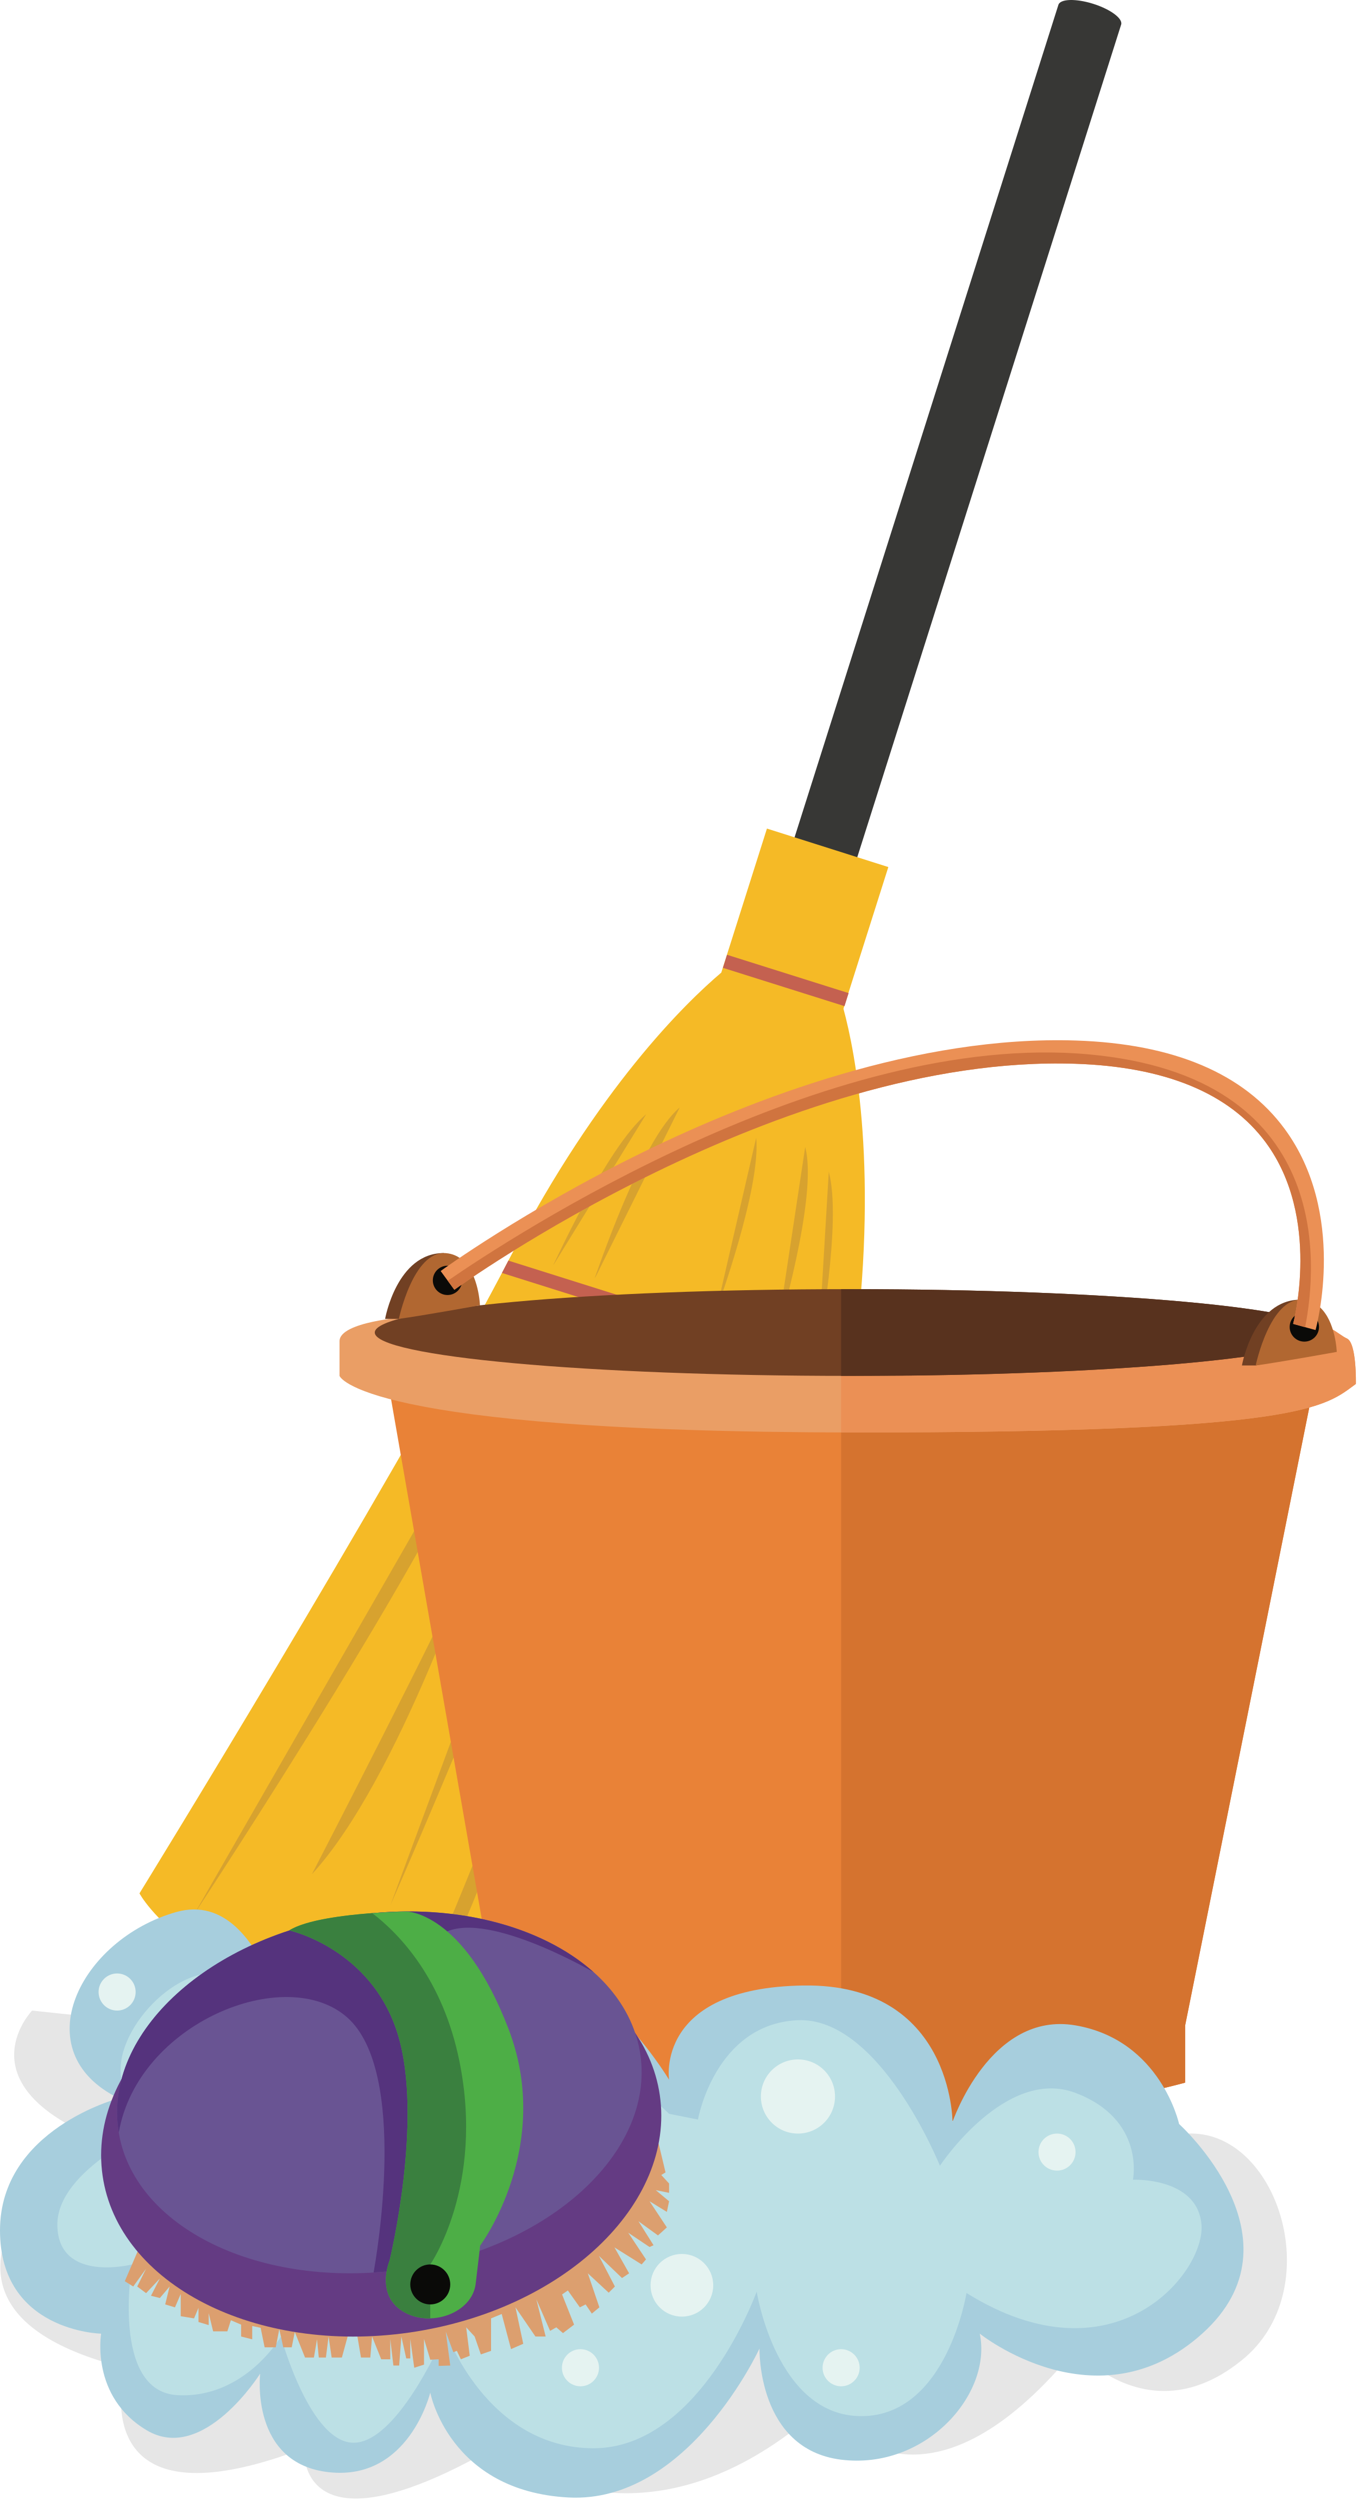 <?xml version="1.0" encoding="UTF-8" standalone="no"?>
<svg width="176px" height="324px" viewBox="0 0 176 324" version="1.1" xmlns="http://www.w3.org/2000/svg" xmlns:xlink="http://www.w3.org/1999/xlink">
    <!-- Generator: sketchtool 3.6.1 (26313) - http://www.bohemiancoding.com/sketch -->
    <title>D38A0CF1-3987-4B80-8038-7D47300D376B</title>
    <desc>Created with sketchtool.</desc>
    <defs></defs>
    <g id="Welcome" stroke="none" stroke-width="1" fill="none" fill-rule="evenodd">
        <g id="2-Giving-is-encouraging-" transform="translate(-545, -554)">
            <g id="screen2_right_vector" transform="translate(545, 554)">
                <path d="M46.112,323.795 C38.855,323.795 39.41,317.275 39.41,317.275 C33.401,319.575 28.883,320.485 25.492,320.485 C12.38,320.485 16.173,306.845 16.173,306.845 C-16.924,298.575 11.16,276.495 11.16,276.495 C-4.34,269.375 4.16,260.555 4.16,260.555 L154.05,276.495 C154.151,276.495 154.252,276.485 154.353,276.485 C165.802,276.485 172.108,296.835 160.957,305.855 C157.296,308.825 153.87,309.855 150.872,309.855 C144.006,309.855 139.394,304.435 139.394,304.435 C130.725,314.995 123.629,318.095 118.284,318.095 C110.672,318.095 106.609,311.805 106.609,311.805 C96.971,320.495 88.2,323.105 81.149,323.105 C70.606,323.105 63.908,317.275 63.908,317.275 C55.324,322.175 49.741,323.795 46.112,323.795" id="Fill-158" fill="#000000" opacity="0.1"></path>
                <path d="M145.304,3.186 C145.548,2.408 143.927,1.203 141.683,0.495 C139.437,-0.212 137.419,-0.155 137.172,0.624 L102.743,109.25 L110.87,111.827 L145.299,3.199 L145.296,3.199 L145.304,3.186" id="Fill-159" fill="#373735"></path>
                <path d="M109.217,131.022 L93.482,126.034 L99.397,107.377 L115.13,112.364 L109.217,131.022" id="Fill-160" fill="#F5BA26"></path>
                <path d="M102.342,272.065 C102.342,272.065 89.75,278.665 57.744,266.495 C24.565,258.005 18.076,245.365 18.076,245.365 C18.076,245.365 49.715,193.985 65.052,164.965 C65.334,164.415 65.612,163.885 65.887,163.365 C66.001,163.155 66.116,162.945 66.22,162.735 C77.532,140.99 88.78,130.026 93.488,126.035 C93.701,125.86 93.896,125.701 94.077,125.55 C95.179,124.642 95.799,124.229 95.799,124.229 L101.83,126.142 L102.549,126.369 L108.569,128.277 C108.569,128.277 108.831,128.956 109.205,130.318 C109.236,130.451 109.28,130.587 109.311,130.717 C110.858,136.411 113.934,151.985 110.582,176.785 C110.551,176.995 110.522,177.205 110.503,177.425 C110.417,178.005 110.339,178.605 110.257,179.205 C106.082,211.765 102.342,272.065 102.342,272.065" id="Fill-161" fill="#F5BA26"></path>
                <path d="M109.983,128.699 L94.223,123.732 L93.692,125.424 L109.45,130.389 L109.983,128.699" id="Fill-162" fill="#C46150"></path>
                <path d="M110.257,179.205 L65.052,164.965 C65.334,164.415 65.612,163.885 65.887,163.365 L110.503,177.425 C110.417,178.005 110.339,178.605 110.257,179.205" id="Fill-163" fill="#C46150"></path>
                <path d="M25.178,248.045 C25.178,248.045 60.58,194.385 63.909,180.605 L25.178,248.045" id="Fill-164" fill="#D7A22F"></path>
                <path d="M96.508,270.525 C96.508,270.525 98.27,206.265 103.447,193.065 L96.508,270.525" id="Fill-165" fill="#D7A22F"></path>
                <path d="M50.591,246.925 C50.591,246.925 76.583,188.125 77.576,173.975 L50.591,246.925" id="Fill-166" fill="#D7A22F"></path>
                <path d="M40.415,242.895 C40.415,242.895 57.525,209.885 61.954,199.695 C61.954,199.695 51.723,230.615 40.415,242.895" id="Fill-167" fill="#D7A22F"></path>
                <path d="M83.696,267.065 C83.696,267.065 92.462,230.935 94.339,219.985 C94.339,219.985 91.755,252.445 83.696,267.065" id="Fill-168" fill="#D7A22F"></path>
                <path d="M52.461,263.015 C52.461,263.015 66.853,228.735 70.448,218.225 C70.448,218.225 62.74,249.855 52.461,263.015" id="Fill-169" fill="#D7A22F"></path>
                <path d="M80.383,238.345 C80.383,238.345 90.641,202.605 92.974,191.745 C92.974,191.745 89.044,224.065 80.383,238.345" id="Fill-170" fill="#D7A22F"></path>
                <path d="M71.694,163.955 C71.872,163.705 78.644,148.673 83.75,144.39 L71.872,163.705 L71.694,163.955" id="Fill-171" fill="#D7A22F"></path>
                <path d="M77.054,165.645 C77.233,165.395 82.982,147.804 88.091,143.521 L77.233,165.395 L77.054,165.645" id="Fill-172" fill="#D7A22F"></path>
                <path d="M106.073,174.785 C106.067,174.485 109.142,158.285 107.412,151.845 L106.067,174.485 L106.073,174.785" id="Fill-173" fill="#D7A22F"></path>
                <path d="M92.863,169.835 C92.91,169.535 98.638,154.075 98.005,147.437 L92.91,169.535 L92.863,169.835" id="Fill-174" fill="#D7A22F"></path>
                <path d="M100.712,173.095 C100.708,172.795 106.085,155.085 104.355,148.646 L100.708,172.795 L100.712,173.095" id="Fill-175" fill="#D7A22F"></path>
                <path d="M153.596,269.895 C153.596,269.895 105.882,283.335 64.75,268.525 L64.75,261.945 L50.49,180.225 L169.775,181.955 L153.596,262.495 L153.596,269.895" id="Fill-176" fill="#E98237"></path>
                <path d="M109.011,181.075 L109.011,275.485 C133.954,275.425 153.596,269.895 153.596,269.895 L153.596,262.495 L169.775,181.955 L109.011,181.075" id="Fill-177" fill="#D5732F"></path>
                <path d="M52.578,170.685 C52.578,170.685 44.004,171.275 44.004,173.805 L44.004,178.305 C44.004,178.305 46.449,185.575 110.317,185.635 C169.246,185.685 171.695,182.285 175.726,179.345 C175.726,179.345 175.841,174.035 174.573,173.465 C173.305,172.885 172.698,171.615 167.69,170.685 C162.682,169.755 52.578,170.685 52.578,170.685" id="Fill-178" fill="#EA9E65"></path>
                <path d="M174.573,173.465 C173.305,172.885 172.698,171.615 167.69,170.685 C166.305,170.435 156.881,170.315 143.973,170.285 L109.011,177.955 L109.011,185.625 C109.447,185.625 109.875,185.635 110.317,185.635 C169.246,185.685 171.695,182.285 175.726,179.345 C175.726,179.345 175.841,174.035 174.573,173.465" id="Fill-179" fill="#EB9055"></path>
                <path d="M171.695,172.685 C171.695,175.795 144.133,178.305 110.133,178.305 C76.133,178.305 48.571,175.795 48.571,172.685 C48.571,169.585 76.133,167.065 110.133,167.065 C144.133,167.065 171.695,169.585 171.695,172.685" id="Fill-180" fill="#714023"></path>
                <path d="M49.91,170.915 C49.91,170.915 51.415,162.375 57.517,162.385 L57.226,169.805 L51.694,170.915 L49.91,170.915" id="Fill-181" fill="#714023"></path>
                <path d="M51.694,170.915 C51.694,170.915 53.546,162.065 57.768,162.395 C58.685,162.465 59.413,162.825 59.991,163.345 C62.072,165.225 62.202,169.155 62.202,169.155 C62.202,169.155 54.508,170.545 51.694,170.915" id="Fill-182" fill="#B16731"></path>
                <path d="M110.133,167.065 L109.011,167.065 L109.011,178.305 L109.216,178.305 L118.137,178.265 C148.355,177.905 171.695,175.545 171.695,172.685 C171.695,169.585 144.133,167.065 110.133,167.065" id="Fill-183" fill="#58321E"></path>
                <path d="M59.899,165.925 C59.899,166.975 59.048,167.825 57.998,167.825 C56.947,167.825 56.096,166.975 56.096,165.925 C56.096,164.875 56.947,164.025 57.998,164.025 C59.048,164.025 59.899,164.875 59.899,165.925" id="Fill-184" fill="#0A0A08"></path>
                <path d="M160.957,176.955 C160.957,176.955 162.462,168.415 168.564,168.425 L168.273,175.845 L162.741,176.955 L160.957,176.955" id="Fill-185" fill="#714023"></path>
                <path d="M162.741,176.955 C162.741,176.955 164.593,168.095 168.814,168.435 C169.732,168.505 170.46,168.865 171.037,169.385 C173.118,171.255 173.248,175.195 173.248,175.195 C173.248,175.195 165.555,176.585 162.741,176.955" id="Fill-186" fill="#B16731"></path>
                <path d="M170.946,171.965 C170.946,173.015 170.095,173.865 169.044,173.865 C167.994,173.865 167.143,173.015 167.143,171.965 C167.143,170.915 167.994,170.065 169.044,170.065 C170.095,170.065 170.946,170.915 170.946,171.965" id="Fill-187" fill="#0A0A08"></path>
                <path d="M170.497,172.365 L167.592,171.565 C167.629,171.425 171.244,157.815 164.052,148.062 C159.344,141.675 151.031,138.24 139.344,137.855 C101.191,136.594 59.305,166.835 58.886,167.145 L57.109,164.715 C57.216,164.635 67.961,156.825 83.36,149.301 C97.617,142.332 118.925,134.171 139.443,134.844 C152.11,135.262 161.211,139.114 166.492,146.294 C174.545,157.245 170.666,171.755 170.497,172.365" id="Fill-188" fill="#EB9055"></path>
                <path d="M141.077,136.636 C107.152,133.563 66.412,160.205 58.031,165.975 L58.886,167.145 C59.305,166.835 101.191,136.594 139.344,137.855 C151.031,138.24 159.344,141.675 164.052,148.062 C171.244,157.815 167.629,171.425 167.592,171.565 L169.149,171.995 C170.709,164.055 172.892,139.517 141.077,136.636" id="Fill-189" fill="#D0743F"></path>
                <path d="M15.398,271.925 C15.398,271.925 0,275.915 0,289.045 C0,302.175 13.107,302.425 13.107,302.425 C13.107,302.425 11.692,310.605 19.034,314.955 C26.375,319.305 33.717,307.605 33.717,307.605 C33.717,307.605 32.357,319.305 42.69,320.385 C53.023,321.475 55.763,310.055 55.763,310.055 C55.763,310.055 58.189,322.835 73.688,323.655 C89.187,324.465 98.432,304.345 98.432,304.345 C98.432,304.345 98.11,317.395 109.011,318.755 C119.913,320.115 128.614,310.295 126.982,302.425 C126.982,302.425 142.209,314.645 155.805,302.425 C169.4,290.205 152.814,275.255 152.814,275.255 C152.814,275.255 150.445,264.375 139.394,262.475 C128.342,260.565 123.448,274.985 123.448,274.985 C123.448,274.985 123.448,257.035 104.142,257.305 C84.836,257.575 86.714,269.525 86.714,269.525 C86.714,269.525 75.732,250.985 62.202,253.605 C48.672,256.215 38.611,269.765 38.611,269.765 C38.611,269.765 35.348,244.255 22.84,247.785 C10.332,251.325 3.06,265.885 15.398,271.925" id="Fill-190" fill="#A7CEDD"></path>
                <path d="M90.456,274.675 C90.456,274.675 92.631,262.355 103.326,261.805 C114.022,261.265 121.816,280.665 121.816,280.665 C121.816,280.665 130.324,267.785 139.394,271.225 C148.463,274.675 146.832,282.475 146.832,282.475 C146.832,282.475 155.171,282.115 155.714,288.275 C156.258,294.435 144.475,309.125 125.26,297.155 C125.26,297.155 122.724,313.075 111.665,313.115 C100.606,313.145 98.069,296.975 98.069,296.975 C98.069,296.975 90.764,317.275 76.924,317.275 C63.083,317.275 57.773,302.175 57.773,302.175 C57.773,302.175 51.859,316.195 46.051,316.555 C40.243,316.915 36.408,302.805 36.408,302.805 C36.408,302.805 31.729,310.855 23.022,310.395 C14.315,309.935 17.107,293.455 17.107,293.455 C17.107,293.455 7.613,295.885 7.432,288.455 C7.251,281.025 20.484,275.485 20.484,275.485 C20.484,275.485 13.676,272.325 16.174,265.255 C18.671,258.185 28.788,251.325 32.522,259.375 C36.255,267.425 61.633,261.445 68.703,262.355 C75.772,263.255 86.714,273.935 86.714,273.935 L90.456,274.675" id="Fill-191" fill="#BCE0E5"></path>
                <path d="M18.36,290.555 L16.174,295.625 L17.266,296.315 L18.935,294.005 L17.784,296.315 L18.935,297.175 L20.719,295.275 L19.568,297.515 L20.719,297.805 L21.984,296.315 L21.409,298.635 L22.675,299.015 L23.423,297.285 L23.423,300.165 L25.149,300.445 L25.725,299.075 L25.725,300.915 L27.048,301.315 L27.048,299.765 L27.623,302.125 L29.465,302.125 L29.925,300.685 L31.248,301.255 L31.248,302.795 L32.687,303.155 L32.687,301.435 L33.78,301.665 L34.297,304.195 L35.736,304.195 L36.196,301.835 L36.714,304.195 L37.807,304.195 L38.206,302.205 L39.533,305.515 L40.684,305.515 L41.087,303.155 L41.317,305.515 L42.238,305.515 L42.583,302.795 L42.986,305.515 L44.309,305.515 L45.057,302.795 L46.323,302.795 L46.783,305.515 L47.991,305.515 L48.222,302.795 L49.406,305.745 L50.58,305.745 L50.58,303.105 L50.983,306.555 L51.731,306.555 L52.019,302.795 L52.649,305.635 L53.173,305.635 L53.173,303.105 L53.688,306.845 L54.953,306.435 L54.953,303.105 L55.763,305.805 L56.852,305.745 L56.852,306.605 L58.353,306.555 L57.773,302.175 L58.751,304.825 L59.211,304.655 L59.729,305.745 L60.88,305.285 L60.42,301.605 L61.513,302.795 L62.318,305.115 L63.642,304.655 L63.642,300.445 L65.022,299.875 L66.231,304.425 L67.814,303.735 L66.806,299.015 L69.395,302.795 L70.719,302.795 L69.511,297.975 L71.294,302.065 L72.1,301.605 L72.963,302.355 L74.401,301.255 L72.848,297.345 L73.595,296.825 L75.149,299.015 L75.897,298.635 L76.702,299.825 L77.681,299.015 L76.184,294.605 L78.889,297.115 L79.694,296.315 L77.623,292.345 L80.615,295.215 L81.536,294.605 L79.637,291.245 L83.157,293.455 L83.722,292.805 L81.421,289.345 L84.182,291.195 L84.7,290.965 L82.744,287.855 L85.276,289.695 L86.427,288.655 L84.182,285.265 L86.427,286.645 L86.714,285.265 L84.988,283.825 L86.714,284.175 L86.714,282.965 L85.705,281.865 L86.254,281.525 L85.358,277.775 C85.358,277.775 78.256,289.525 56.277,291.535 C34.297,293.545 18.36,290.555 18.36,290.555" id="Fill-192" fill="#DC9F6F"></path>
                <path d="M85.515,271.535 C87.547,285.635 73.028,299.395 53.085,302.275 C33.142,305.145 15.328,296.045 13.296,281.945 C11.264,267.855 25.784,254.095 45.727,251.215 C65.67,248.345 83.484,257.445 85.515,271.535" id="Fill-193" fill="#643B83"></path>
                <path d="M82.994,266.285 C84.819,278.945 71.154,291.395 52.472,294.085 C33.79,296.775 17.166,288.695 15.341,276.035 C13.516,263.365 27.181,250.925 45.863,248.225 C64.545,245.535 81.169,253.615 82.994,266.285" id="Fill-194" fill="#695493"></path>
                <path d="M57.237,250.685 C62.412,247.225 76.263,255.195 76.924,255.575 C70.103,249.495 58.454,246.415 45.863,248.225 C27.181,250.925 13.516,263.365 15.341,276.035 C15.356,276.135 15.381,276.235 15.398,276.345 C17.87,262.165 37.019,254.385 45.001,261.445 C52.993,268.525 48.739,292.745 48.419,294.495 C49.756,294.415 51.108,294.275 52.472,294.085 C53.363,293.955 54.238,293.795 55.106,293.625 L58.353,275.995 C58.353,275.995 51.935,254.245 57.237,250.685" id="Fill-195" fill="#55337D"></path>
                <path d="M37.483,250.165 C37.483,250.165 48.07,252.465 51.522,263.515 C54.975,274.565 50.487,292.975 50.487,292.975 C50.487,292.975 48.646,297.345 52.213,299.535 C55.78,301.715 61.189,299.765 61.649,295.965 C62.109,292.165 62.224,291.015 62.224,291.015 C62.224,291.015 71.776,278.245 65.907,262.935 C60.038,247.635 52.649,247.715 52.649,247.715 C52.649,247.715 41.166,247.865 37.483,250.165" id="Fill-196" fill="#4DAE46"></path>
                <path d="M59.548,267.155 C57.391,256.465 51.79,250.645 48.24,247.925 C44.592,248.195 39.667,248.805 37.483,250.165 C37.483,250.165 48.07,252.465 51.522,263.515 C54.975,274.565 50.487,292.975 50.487,292.975 C50.487,292.975 48.646,297.345 52.213,299.535 C53.291,300.195 54.537,300.475 55.763,300.435 L55.763,293.455 C55.763,293.455 62.811,283.335 59.548,267.155" id="Fill-197" fill="#3A803F"></path>
                <path d="M58.353,296.045 C58.353,297.475 57.194,298.635 55.763,298.635 C54.333,298.635 53.173,297.475 53.173,296.045 C53.173,294.615 54.333,293.455 55.763,293.455 C57.194,293.455 58.353,294.615 58.353,296.045" id="Fill-198" fill="#0A0A08"></path>
                <path d="M108.221,271.685 C108.221,274.345 106.07,276.495 103.417,276.495 C100.764,276.495 98.613,274.345 98.613,271.685 C98.613,269.035 100.764,266.885 103.417,266.885 C106.07,266.885 108.221,269.035 108.221,271.685" id="Fill-199" fill="#E5F3F1"></path>
                <path d="M139.394,278.895 C139.394,280.225 138.319,281.295 136.992,281.295 C135.665,281.295 134.59,280.225 134.59,278.895 C134.59,277.565 135.665,276.495 136.992,276.495 C138.319,276.495 139.394,277.565 139.394,278.895" id="Fill-200" fill="#E5F3F1"></path>
                <path d="M111.414,306.845 C111.414,308.165 110.338,309.245 109.011,309.245 C107.685,309.245 106.609,308.165 106.609,306.845 C106.609,305.515 107.685,304.435 109.011,304.435 C110.338,304.435 111.414,305.515 111.414,306.845" id="Fill-201" fill="#E5F3F1"></path>
                <path d="M17.58,258.145 C17.58,259.475 16.505,260.555 15.178,260.555 C13.851,260.555 12.776,259.475 12.776,258.145 C12.776,256.825 13.851,255.745 15.178,255.745 C16.505,255.745 17.58,256.825 17.58,258.145" id="Fill-202" fill="#E5F3F1"></path>
                <path d="M77.631,306.845 C77.631,308.165 76.556,309.245 75.229,309.245 C73.902,309.245 72.826,308.165 72.826,306.845 C72.826,305.515 73.902,304.435 75.229,304.435 C76.556,304.435 77.631,305.515 77.631,306.845" id="Fill-203" fill="#E5F3F1"></path>
                <path d="M92.436,296.155 C92.436,298.405 90.618,300.215 88.375,300.215 C86.131,300.215 84.312,298.405 84.312,296.155 C84.312,293.915 86.131,292.095 88.375,292.095 C90.618,292.095 92.436,293.915 92.436,296.155" id="Fill-204" fill="#E5F3F1"></path>
            </g>
        </g>
    </g>
</svg>